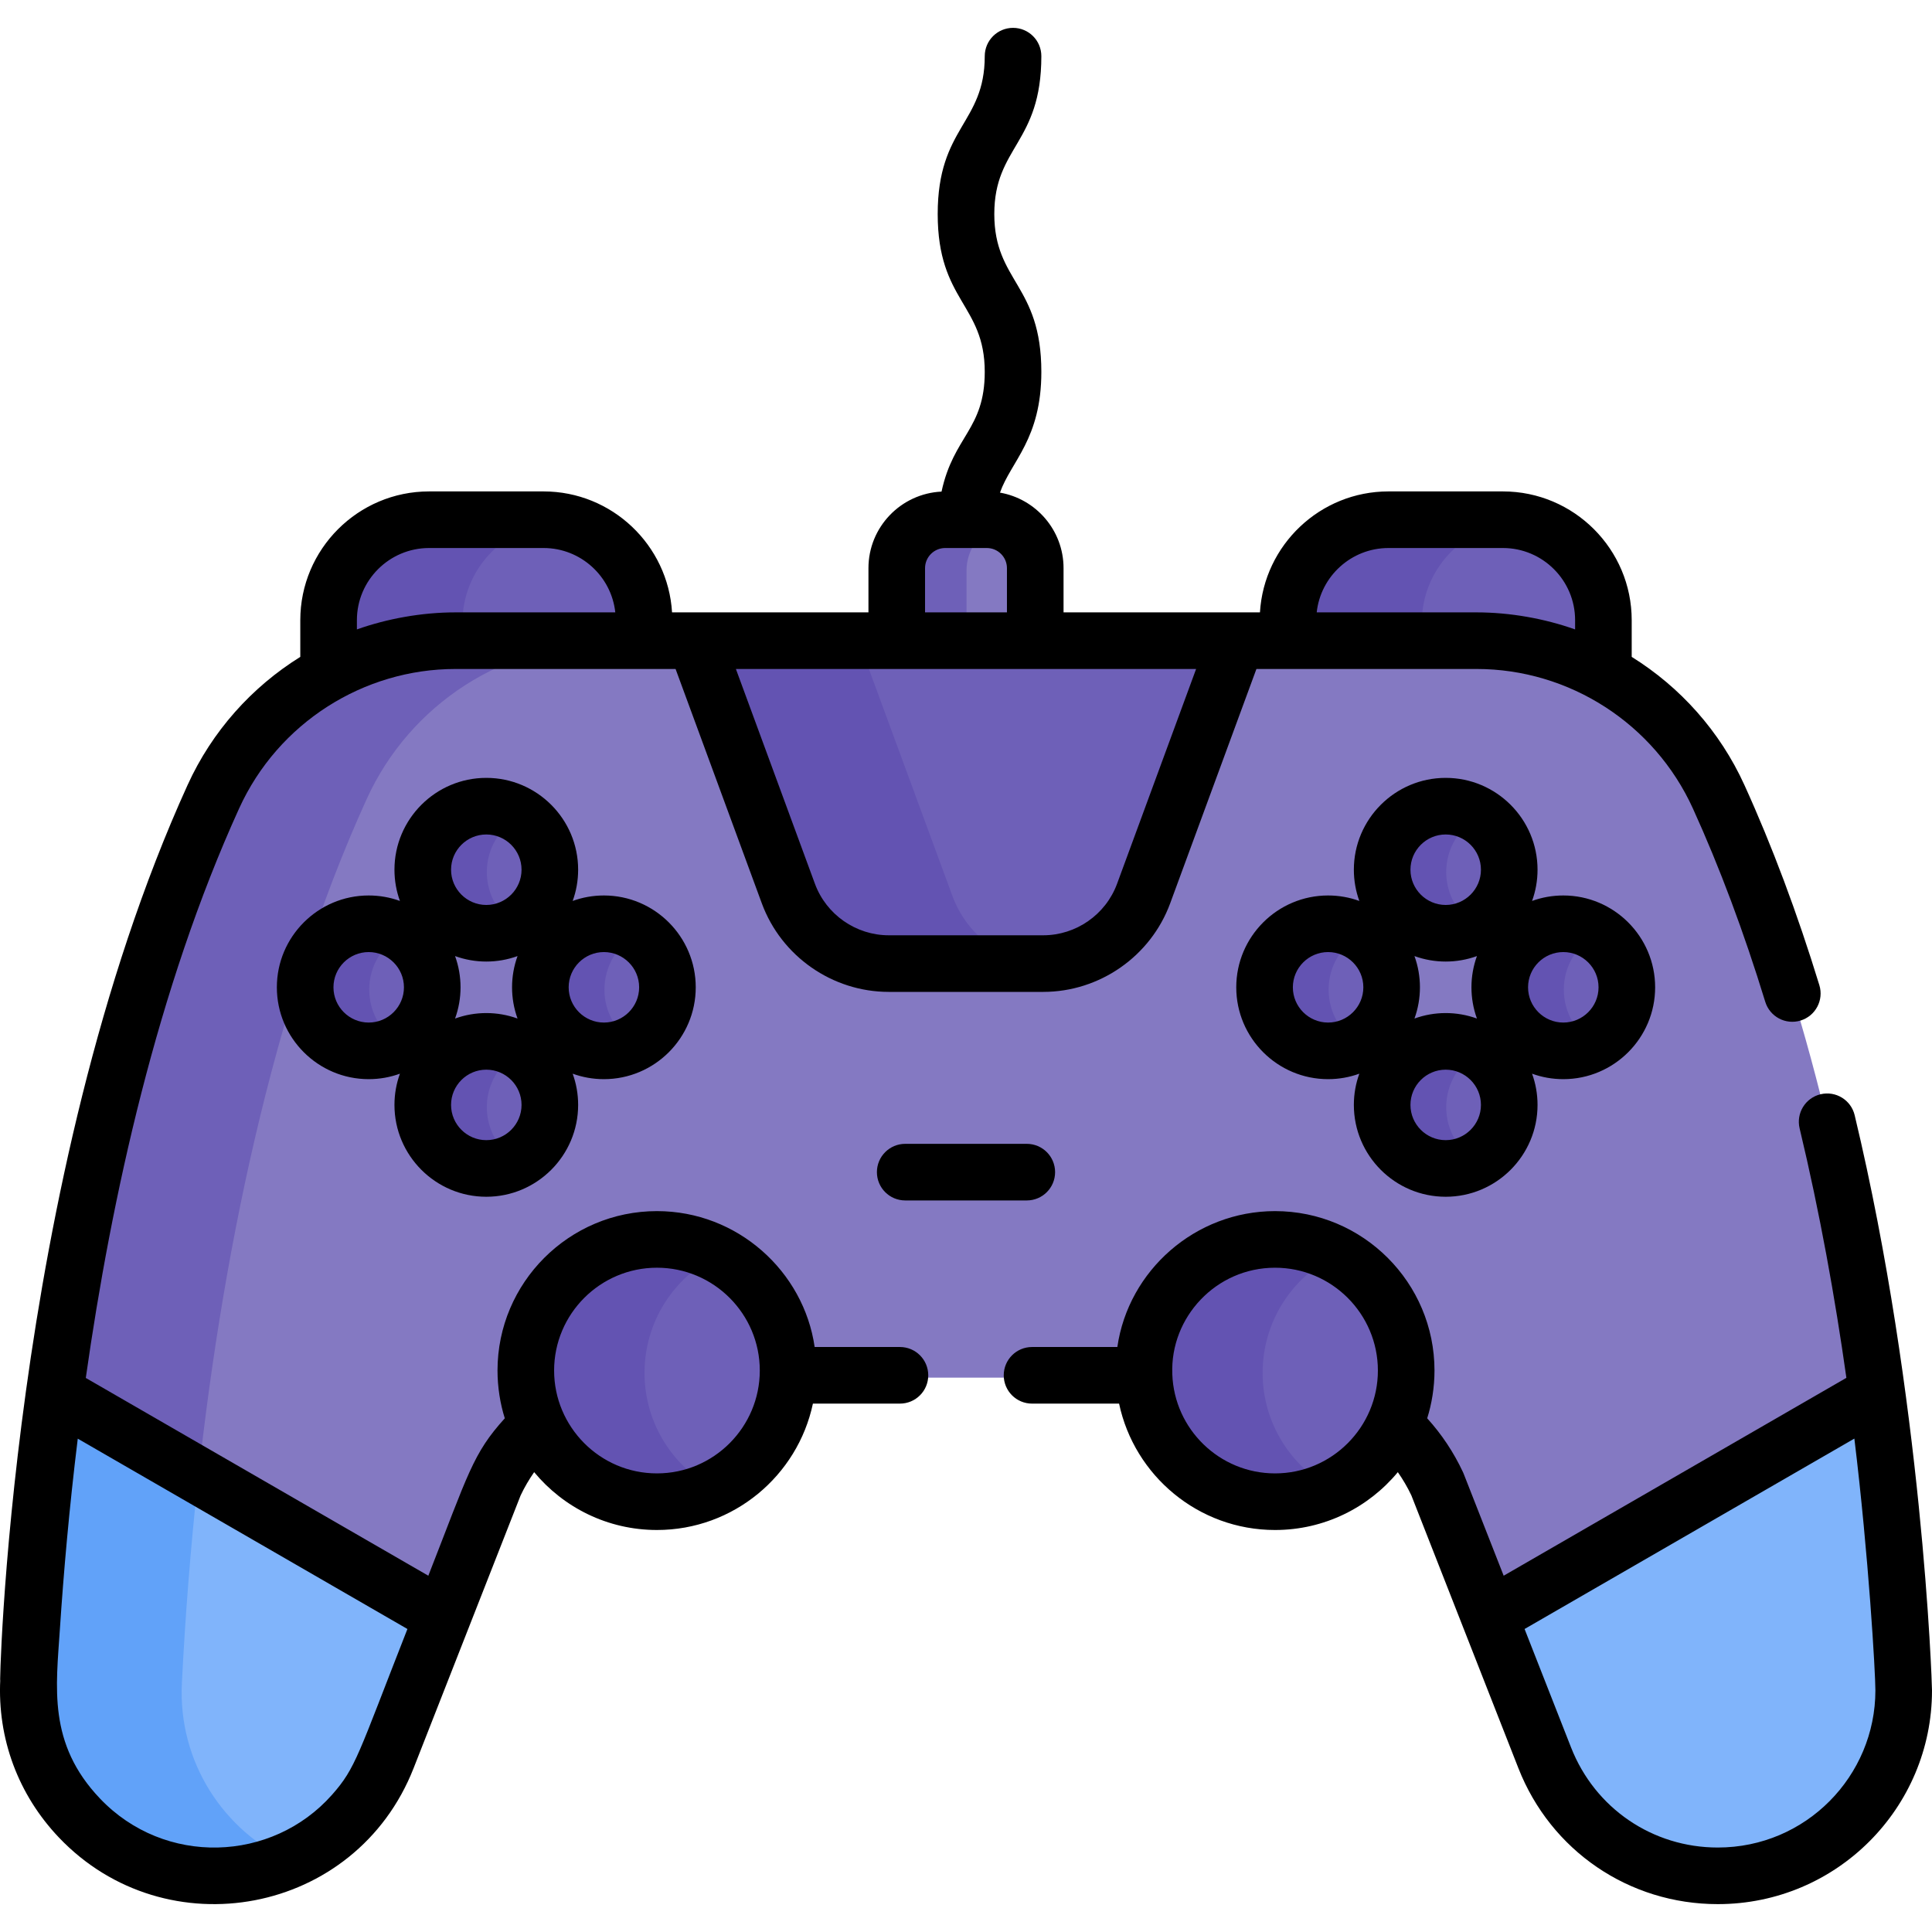<svg id="Layer_1" enable-background="new 0 0 512.004 512.004" height="512" viewBox="0 0 512.004 512.004" width="512" xmlns="http://www.w3.org/2000/svg"><g><g><path d="m398.431 138.345h-30.332c-14.646 0-26.628 11.982-26.628 26.628v5.428l2.242 2.905h60.833l16.75 6.833 3.763-1.186v-13.981c0-14.645-11.983-26.627-26.628-26.627z" fill="#6e60b8"/><path d="m144.179 138.345h-30.332c-14.646 0-26.628 11.982-26.628 26.628v13.981l1.66 1.52 25.667-7.833h50.917l5.345-2.238v-5.428c-.001-14.648-11.983-26.63-26.629-26.63z" fill="#6e60b8"/><g><path d="m376.804 164.973c0-13.802 10.643-25.235 24.127-26.506-.824-.078-1.657-.122-2.501-.122h-30.332c-14.646 0-26.628 11.982-26.628 26.628v5.428l2.242 2.905h35.333l-2.242-2.905v-5.428z" fill="#6353b2"/></g><path d="m122.553 164.973c0-13.802 10.643-25.235 24.127-26.506-.824-.078-1.657-.122-2.5-.122h-30.332c-14.646 0-26.628 11.982-26.628 26.628v13.981l1.66 1.52 25.667-7.833h8.007v-7.668z" fill="#6353b2"/><path d="m261.654 138.345h-11.03c-7.06 0-12.837 5.776-12.837 12.836v19.22l1.758 2.072h32.083l2.861-2.072v-19.22c.002-7.06-5.775-12.836-12.835-12.836z" fill="#8479c2"/><path d="m256.139 151.181c0-5.789 3.886-10.708 9.176-12.294-1.162-.348-2.389-.542-3.661-.542h-11.03c-7.06 0-12.837 5.776-12.837 12.836v19.22l1.758 2.072h18.352l-1.758-2.072z" fill="#6e60b8"/><path d="m20.462 380.306 85.333 48.333 11.652.41 13.777-35.11c2.808-6.013 6.719-11.283 11.426-15.618l3.202-5.182 60.36-11.75 2.746 3.698h94.361l5.143-1.26 58.5 11.186 2.666 3.307c4.707 4.335 8.618 9.605 11.426 15.618l13.776 35.11 9.632.924 86.667-50.859 6.452-9.388c-6.814-50.406-19.277-108.053-41.976-157.958-11.448-25.169-36.5-41.367-64.15-41.367-11.875 0-258.758 0-270.633 0-27.65 0-52.702 16.198-64.15 41.367-22.699 49.905-35.162 107.552-41.977 157.958z" fill="#8479c2"/><g><path d="m97.173 211.769c11.448-25.169 36.5-41.367 64.15-41.367-22.266 0-37.739 0-40.5 0-27.65 0-52.702 16.198-64.15 41.367-22.699 49.905-35.162 107.552-41.977 157.958l5.766 10.58 31.383 17.775c6.496-63.615 20.258-131.196 45.328-186.313z" fill="#6e60b8"/></g><circle cx="174.237" cy="363.829" fill="#6e60b8" r="34.754"/><circle cx="338.042" cy="363.829" fill="#6e60b8" r="34.754"/><path d="m170.807 363.829c0-13.558 7.768-25.293 19.092-31.022-4.708-2.382-10.026-3.732-15.662-3.732-19.194 0-34.754 15.56-34.754 34.754s15.56 34.754 34.754 34.754c5.636 0 10.955-1.35 15.662-3.732-11.324-5.729-19.092-17.465-19.092-31.022z" fill="#6353b2"/><path d="m334.612 363.829c0-13.558 7.768-25.293 19.092-31.022-4.708-2.382-10.026-3.732-15.662-3.732-19.194 0-34.754 15.56-34.754 34.754s15.56 34.754 34.754 34.754c5.636 0 10.955-1.35 15.662-3.732-11.324-5.729-19.092-17.465-19.092-31.022z" fill="#6353b2"/><path d="m184.405 170.402 24.662 67.016c4.104 11.151 14.725 18.561 26.608 18.561h40.929c11.882 0 22.504-7.409 26.608-18.561l24.662-67.016c-43.277 0-100.193 0-143.469 0z" fill="#6e60b8"/><path d="m252.394 237.418-24.662-67.016c-15.21 0-29.924 0-43.328 0l24.662 67.016c4.104 11.151 14.726 18.561 26.608 18.561h40.929c.403 0 .8-.03 1.199-.047-11.391-.481-21.443-7.741-25.408-18.514z" fill="#6353b2"/><g fill="#6e60b8"><circle cx="129.013" cy="231.099" r="16.839"/><circle cx="129.013" cy="293.429" r="16.839"/><circle cx="97.848" cy="262.264" r="16.839"/><circle cx="160.178" cy="262.264" r="16.839"/></g><path d="m129.013 231.098c0-6.229 3.391-11.655 8.419-14.568-2.479-1.436-5.349-2.271-8.419-2.271-9.3 0-16.839 7.539-16.839 16.839s7.539 16.839 16.839 16.839c3.071 0 5.941-.835 8.419-2.271-5.028-2.912-8.419-8.338-8.419-14.568z" fill="#6353b2"/><path d="m129.013 293.429c0-6.229 3.391-11.655 8.419-14.568-2.479-1.436-5.349-2.271-8.419-2.271-9.3 0-16.839 7.539-16.839 16.839s7.539 16.839 16.839 16.839c3.071 0 5.941-.835 8.419-2.271-5.028-2.913-8.419-8.339-8.419-14.568z" fill="#6353b2"/><path d="m97.848 262.264c0-6.229 3.391-11.655 8.419-14.568-2.479-1.436-5.349-2.271-8.419-2.271-9.3 0-16.839 7.539-16.839 16.839s7.539 16.839 16.839 16.839c3.071 0 5.941-.835 8.419-2.271-5.028-2.913-8.419-8.339-8.419-14.568z" fill="#6353b2"/><path d="m160.178 262.264c0-6.229 3.391-11.655 8.419-14.568-2.479-1.436-5.349-2.271-8.419-2.271-9.3 0-16.839 7.539-16.839 16.839s7.539 16.839 16.839 16.839c3.071 0 5.941-.835 8.419-2.271-5.028-2.913-8.419-8.339-8.419-14.568z" fill="#6353b2"/><path d="m409.51 466.462c7.401 18.863 25.598 31.27 45.861 31.27 28.151 0 50.612-23.548 49.207-51.664-1.062-21.246-3.112-47.619-6.996-76.343l-102.752 59.325z" fill="#80b4fb"/><path d="m102.768 466.462c-7.401 18.863-25.598 31.27-45.861 31.27-28.151 0-50.612-23.548-49.207-51.664 1.062-21.246 3.112-47.619 6.996-76.343l102.751 59.323z" fill="#80b4fb"/><path d="m48.201 446.069c.88-17.605 2.297-35.908 4.333-54.497l-37.838-21.845c-3.883 28.723-5.934 55.097-6.996 76.342-1.406 28.116 21.056 51.664 49.207 51.664 7.129 0 13.999-1.541 20.236-4.354-17.85-8.062-29.987-26.42-28.942-47.31z" fill="#61a2f9"/><circle cx="383.265" cy="231.099" fill="#6e60b8" r="16.839"/><circle cx="383.265" cy="293.429" fill="#6e60b8" r="16.839"/><circle cx="352.1" cy="262.264" fill="#6e60b8" r="16.839"/><circle cx="414.43" cy="262.264" fill="#6e60b8" r="16.839"/><path d="m383.265 231.098c0-6.229 3.391-11.655 8.419-14.568-2.479-1.436-5.349-2.271-8.419-2.271-9.3 0-16.839 7.539-16.839 16.839s7.539 16.839 16.839 16.839c3.071 0 5.941-.835 8.419-2.271-5.028-2.912-8.419-8.338-8.419-14.568z" fill="#6353b2"/><path d="m383.265 293.429c0-6.229 3.391-11.655 8.419-14.568-2.479-1.436-5.349-2.271-8.419-2.271-9.3 0-16.839 7.539-16.839 16.839s7.539 16.839 16.839 16.839c3.071 0 5.941-.835 8.419-2.271-5.028-2.913-8.419-8.339-8.419-14.568z" fill="#6353b2"/><path d="m352.1 262.264c0-6.229 3.391-11.655 8.419-14.568-2.479-1.436-5.349-2.271-8.419-2.271-9.3 0-16.839 7.539-16.839 16.839s7.539 16.839 16.839 16.839c3.071 0 5.941-.835 8.419-2.271-5.028-2.913-8.419-8.339-8.419-14.568z" fill="#6353b2"/><path d="m414.43 262.264c0-6.229 3.391-11.655 8.419-14.568-2.479-1.436-5.349-2.271-8.419-2.271-9.3 0-16.839 7.539-16.839 16.839s7.539 16.839 16.839 16.839c3.071 0 5.941-.835 8.419-2.271-5.028-2.913-8.419-8.339-8.419-14.568z" fill="#6353b2"/></g><g><path d="m239.892 303.133c-4.143 0-7.5 3.357-7.5 7.5s3.357 7.5 7.5 7.5h32.221c4.143 0 7.5-3.357 7.5-7.5s-3.357-7.5-7.5-7.5z"/><path d="m438.632 261.651c0-13.421-10.918-24.339-24.339-24.339-2.905 0-5.692.513-8.277 1.451.938-2.585 1.451-5.372 1.451-8.277 0-13.421-10.918-24.339-24.339-24.339s-24.339 10.918-24.339 24.339c0 2.905.513 5.692 1.451 8.277-2.585-.938-5.372-1.451-8.277-1.451-13.421 0-24.339 10.918-24.339 24.339s10.918 24.339 24.339 24.339c2.905 0 5.692-.513 8.277-1.451-.938 2.585-1.451 5.372-1.451 8.277 0 13.421 10.918 24.339 24.339 24.339s24.339-10.918 24.339-24.339c0-2.905-.513-5.692-1.451-8.277 2.585.938 5.372 1.451 8.277 1.451 13.421 0 24.339-10.918 24.339-24.339zm-55.504-40.504c5.149 0 9.339 4.189 9.339 9.339s-4.189 9.339-9.339 9.339-9.339-4.189-9.339-9.339 4.189-9.339 9.339-9.339zm8.277 32.226c-1.935 5.334-1.937 11.216 0 16.555-5.334-1.935-11.216-1.937-16.555 0 1.935-5.334 1.937-11.216 0-16.555 5.335 1.935 11.216 1.937 16.555 0zm-39.442 17.617c-5.149 0-9.339-4.189-9.339-9.339s4.189-9.339 9.339-9.339 9.339 4.189 9.339 9.339-4.19 9.339-9.339 9.339zm31.165 31.165c-5.149 0-9.339-4.189-9.339-9.339s4.189-9.339 9.339-9.339 9.339 4.189 9.339 9.339-4.19 9.339-9.339 9.339zm21.826-40.504c0-5.149 4.189-9.339 9.339-9.339s9.339 4.189 9.339 9.339-4.189 9.339-9.339 9.339-9.339-4.19-9.339-9.339z"/><path d="m184.38 261.651c0-13.421-10.918-24.339-24.339-24.339-2.905 0-5.692.513-8.277 1.451.938-2.585 1.451-5.372 1.451-8.277 0-13.421-10.918-24.339-24.339-24.339s-24.339 10.918-24.339 24.339c0 2.905.513 5.692 1.451 8.277-2.585-.938-5.372-1.451-8.277-1.451-13.421 0-24.339 10.918-24.339 24.339s10.918 24.339 24.339 24.339c2.905 0 5.692-.513 8.277-1.451-.938 2.585-1.451 5.372-1.451 8.277 0 13.421 10.918 24.339 24.339 24.339s24.339-10.918 24.339-24.339c0-2.905-.513-5.692-1.451-8.277 2.585.938 5.372 1.451 8.277 1.451 13.421 0 24.339-10.918 24.339-24.339zm-55.504-40.504c5.149 0 9.339 4.189 9.339 9.339s-4.189 9.339-9.339 9.339c-5.149 0-9.339-4.189-9.339-9.339s4.19-9.339 9.339-9.339zm8.277 32.226c-1.935 5.334-1.937 11.216 0 16.555-5.334-1.935-11.216-1.937-16.555 0 1.935-5.334 1.937-11.216 0-16.555 5.335 1.935 11.216 1.937 16.555 0zm-39.442 17.617c-5.149 0-9.339-4.189-9.339-9.339s4.189-9.339 9.339-9.339 9.339 4.189 9.339 9.339-4.19 9.339-9.339 9.339zm31.165 31.165c-5.149 0-9.339-4.189-9.339-9.339s4.189-9.339 9.339-9.339c5.149 0 9.339 4.189 9.339 9.339s-4.19 9.339-9.339 9.339zm21.826-40.504c0-5.149 4.189-9.339 9.339-9.339s9.339 4.189 9.339 9.339-4.189 9.339-9.339 9.339-9.339-4.19-9.339-9.339z"/><path d="m238.502 356.975h-22.608c-2.884-20.03-20.42-36.014-41.794-36.014-23.299 0-42.254 18.955-42.254 42.254 0 4.38.721 8.853 1.934 12.655-8.532 9.402-9.654 14.665-20.267 41.713l-90.777-52.41c6.807-47.943 18.956-103.266 40.628-150.912 10.348-22.752 33.037-36.973 57.322-36.973h58.351l22.854 62.106c5.167 14.038 18.688 23.47 33.646 23.47h40.93c14.959 0 28.48-9.432 33.646-23.471l22.855-62.105h58.351c24.542 0 47.082 14.457 57.322 36.973 7.067 15.537 13.518 32.771 19.171 51.222 1.214 3.96 5.403 6.189 9.368 4.974 3.96-1.214 6.188-5.407 4.974-9.368-5.843-19.068-12.523-36.913-19.858-53.038-6.502-14.297-17.036-25.981-29.873-33.969v-9.721c0-18.818-15.31-34.128-34.128-34.128h-30.332c-18.122 0-32.985 14.2-34.06 32.057-11.025 0-42.027 0-52.048 0v-11.72c0-10.023-7.295-18.355-16.85-20.016 2.962-8.343 10.966-14.195 10.966-31.999 0-23.147-12.468-23.875-12.468-41.834 0-17.902 12.468-18.72 12.468-41.837 0-4.143-3.357-7.5-7.5-7.5s-7.5 3.357-7.5 7.5c0 17.902-12.468 18.724-12.468 41.837 0 23.147 12.468 23.875 12.468 41.834 0 15.261-8.262 16.946-11.451 31.727-10.763.51-19.369 9.401-19.369 20.288v11.72c-9.175 0-41.086 0-52.049 0-1.075-17.857-15.937-32.057-34.059-32.057h-30.333c-18.818 0-34.128 15.31-34.128 34.128v9.721c-12.837 7.988-23.371 19.673-29.873 33.969-47.67 104.805-50.011 244.526-49.636 237.029-.783 15.65 4.738 30.526 15.546 41.889 28.382 29.836 78.692 20.619 93.993-18.381 5.772-14.711 22.59-57.572 28.366-72.294 1.024-2.164 2.228-4.214 3.583-6.154 7.757 9.357 19.463 15.329 32.538 15.329 20.296 0 37.29-14.385 41.335-33.494h23.067c4.143 0 7.5-3.357 7.5-7.5s-3.356-7.5-7.499-7.5zm129.46-211.743h30.332c10.547 0 19.128 8.581 19.128 19.128v2.445c-8.082-2.874-17.252-4.517-26.104-4.517h-42.374c1.036-9.576 9.17-17.056 19.018-17.056zm-122.812 5.337c0-2.942 2.395-5.337 5.337-5.337h11.029c2.942 0 5.337 2.395 5.337 5.337v11.72h-21.703zm71.834 26.719-20.949 56.926c-3.004 8.165-10.868 13.65-19.568 13.65h-40.93c-8.7 0-16.564-5.486-19.57-13.65l-20.947-56.926zm-222.402-10.483v-2.445c0-10.547 8.581-19.128 19.128-19.128h30.332c9.848 0 17.98 7.48 19.017 17.057h-42.373c-8.941-.001-18.152 1.688-26.104 4.516zm13.39 264.9c-13.128 33.457-13.645 36.779-19.984 43.938-15.907 17.964-44.388 18.976-61.499.986-13.873-14.584-11.622-29.485-10.609-45.012.966-14.641 2.449-31.752 4.728-50.353zm66.128-41.236c-15.158 0-27.254-12.378-27.254-27.254 0-15.028 12.226-27.254 27.254-27.254s27.254 12.226 27.254 27.254c-.001 14.933-12.145 27.254-27.254 27.254z"/><path d="m491.51 295.54c-.964-4.027-5.007-6.514-9.04-5.548-4.028.964-6.512 5.012-5.548 9.04 5.387 22.506 9.402 44.952 12.394 66.113l-90.824 52.438-10.593-26.998c-.058-.147-.119-.292-.187-.436-2.451-5.246-5.633-10.032-9.488-14.281 1.217-3.846 1.935-8.239 1.935-12.654 0-23.299-18.955-42.254-42.254-42.254-21.11 0-38.87 15.71-41.794 36.014h-22.608c-4.143 0-7.5 3.357-7.5 7.5s3.357 7.5 7.5 7.5h23.067c4.045 19.109 21.039 33.494 41.335 33.494 13.075 0 24.781-5.971 32.538-15.328 1.355 1.94 2.558 3.989 3.583 6.153l13.685 34.878.001.003 14.68 37.412c8.588 21.889 29.33 36.031 52.842 36.031 31.549 0 56.767-25.55 56.77-56.614 0-2.249-2.541-77.45-20.494-152.463zm-153.606 94.929c-14.712 0-26.73-11.718-27.23-26.31 0-.012.001-.024 0-.036-.584-15.049 11.6-28.161 27.229-28.161 15.027 0 27.254 12.225 27.254 27.254.001 14.963-12.18 27.253-27.253 27.253zm153.525-9.223c3.789 31.122 5.576 62.128 5.574 66.734-.004 22.656-18.375 41.639-41.77 41.639-17.289 0-32.555-10.396-38.879-26.509l-12.322-31.404z"/></g></g></svg>